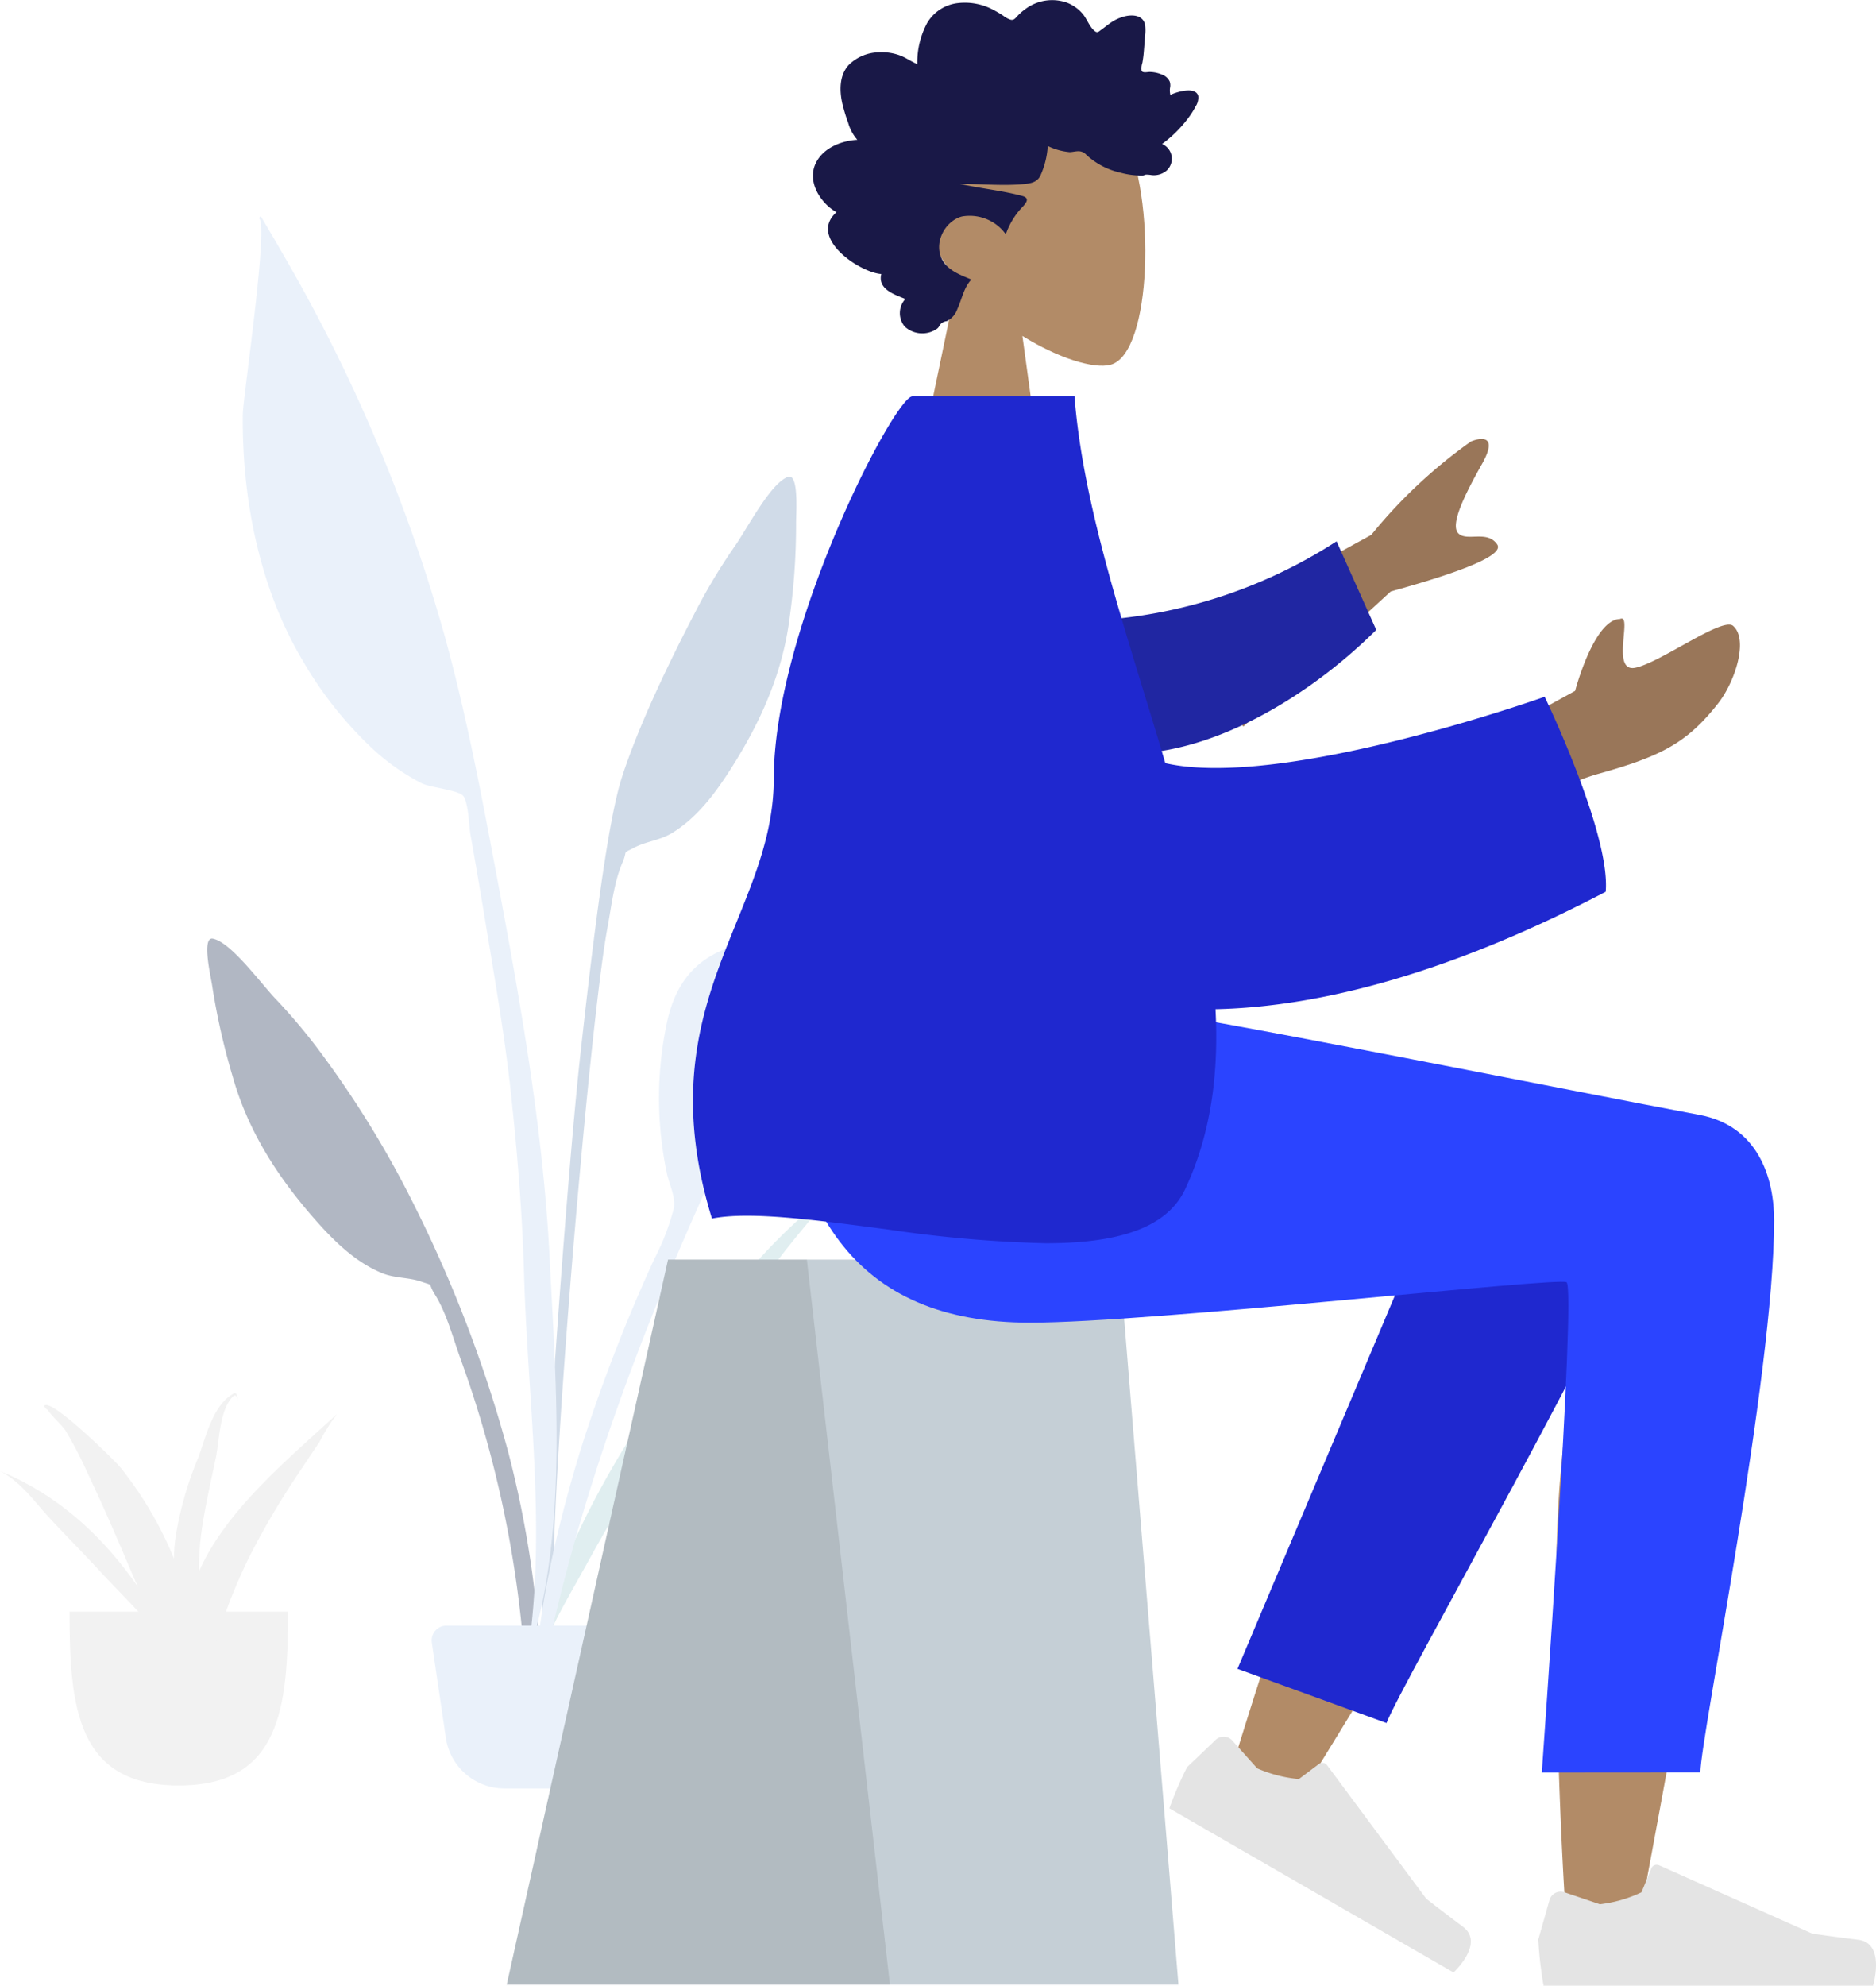 <svg xmlns="http://www.w3.org/2000/svg" width="232.583" height="246.12" viewBox="0 0 232.583 246.12"><g transform="translate(-53.008 -126.872)"><g transform="translate(53.008 153.645)"><g transform="translate(25.693)" opacity="0.5"><path d="M23.941,8.606C25.484,6.406,28.346.82,30.517.034c1.4-.506.991,4.73,1.008,5.729a83.694,83.694,0,0,1-.773,11.532c-.837,6.908-3.573,13.061-7.325,18.94-1.931,3.025-4.2,6.088-7.333,7.975-1.444.869-3.181,1.015-4.607,1.764-1.661.872-.756.167-1.5,1.9-1.039,2.4-1.372,5.5-1.853,8.066C5.921,67.707.576,129.921,1.5,141.892c.082,1.061-1.4,1.315-1.471.019-.393-6.868,3-54.432,4.718-69.986S8.2,42.629,9.937,37.248c2.11-6.529,5.92-14.38,9.092-20.469A72.4,72.4,0,0,1,23.941,8.606Z" transform="translate(41.479 32.302)" fill="#a2b7d1"/><path d="M36.859.836c4.014-2.947,8.359,2.615,4.726,5.562A3.638,3.638,0,0,1,36.3,6.09c-.767.935-1.485,1.913-2.175,2.739-2.1,2.517-4.089,5.093-5.988,7.73-3.944,5.478-7.325,11.265-10.859,16.946C13.786,39.112,10.326,44.748,7.165,50.5,4.487,55.368.917,61.1,0,66.439c1.391-11.325,6.67-22.211,12.957-32.2C19.192,24.342,26.348,13.527,36,5.713A3.419,3.419,0,0,1,36.859.836Z" transform="translate(40.01 116.36)" fill="#c1dee2"/><path d="M.7.011C2.948.451,6.619,5.532,8.47,7.468a72.513,72.513,0,0,1,6.078,7.322A123.839,123.839,0,0,1,25.3,32.331,163.046,163.046,0,0,1,37.269,63.472,128.461,128.461,0,0,1,40.9,83.9c.13,1.293,1.485,11.264-.468,11.533-1.757.242-1.215-7.571-1.3-8.634A138.033,138.033,0,0,0,31.31,51.839c-.87-2.462-1.678-5.477-3.069-7.693-1-1.6-.007-1.039-1.768-1.643-1.512-.519-3.234-.392-4.782-1.027-3.363-1.379-6.055-4.056-8.415-6.749-4.587-5.233-8.221-10.894-10.116-17.6A84.738,84.738,0,0,1,.609,5.837C.47,4.846-.744-.272.7.011Z" transform="translate(0 89.564)" fill="#647088"/><path d="M5.161,5.035a203.548,203.548,0,0,1,19.9,47.117c2.72,9.891,4.622,20.041,6.512,30.118,2.926,15.6,5.694,31.2,6.482,47.083.792,15.972,2.359,34.393-2.871,49.776,2.612-15.618.125-32.242-.315-47.957-.21-7.5-.82-14.931-1.62-22.389-.776-7.235-2.045-14.435-3.226-21.613q-.863-5.244-1.795-10.475c-.184-1.041-.261-4.129-.921-4.84s-4.055-1.007-5.119-1.533a27.484,27.484,0,0,1-5.944-4.148A47.481,47.481,0,0,1,7.5,55.233C2.067,46.164-.106,35.1,0,24.591c.021-2.039,3.3-24,1.984-24.3Q2.107.149,2.213,0,3.709,2.5,5.161,5.035Z" transform="translate(4.405)" fill="#d6e4f6"/><path d="M60.509,1.427c.131-.188.98-1.5.552-1.414.871-.17-1.2,1.444.972.454C61,1.44,61.6,2.7,61.612,4.014a31.771,31.771,0,0,1-.734,6.318,43.322,43.322,0,0,1-2.945,9.548A42.787,42.787,0,0,1,43.871,37.137C40.9,39.2,37.993,39.9,34.607,40.843c-2.139.6-2.308,1.7-3.444,3.78-2.363,4.323-4.685,8.629-6.769,13.1-2.489,5.336-4.9,10.677-7.184,16.107C9.533,92.118,3.284,111.066,0,130.675-.079,119.12,2.595,107.218,5.967,96.2a205.739,205.739,0,0,1,9.065-23.418,29.631,29.631,0,0,0,2.43-6.29c.246-1.435-.506-2.815-.85-4.327a45.276,45.276,0,0,1-.067-18.4c1.3-6.526,5.054-9.555,11.406-10.479,2.323-.338,5.276-.214,7.406-1.2,2.321-1.079,3.278-4.624,4.6-6.9A93.846,93.846,0,0,1,52.547,8.055a40.848,40.848,0,0,1,4.307-3.962C57.818,3.323,59.853,2.375,60.509,1.427Z" transform="translate(40.377 56.528)" fill="#d6e4f6"/><path d="M.81,2.1A1.835,1.835,0,0,1,2.626,0H25.17a1.835,1.835,0,0,1,1.816,2.1L25.244,13.918a7.341,7.341,0,0,1-7.263,6.27H9.816a7.341,7.341,0,0,1-7.263-6.27Z" transform="translate(27.03 174.723)" fill="#d6e4f6"/></g><g transform="translate(0 145.906)"><path d="M0,0C0,11.9.939,21.546,13.543,21.546S27.087,11.9,27.087,0" transform="translate(8.619 27.087)" fill="#f2f2f2"/><path d="M25.912,19.662A24.913,24.913,0,0,0,24.674,22.1a33.4,33.4,0,0,1,.339-5.158c.44-2.979,1.111-5.943,1.742-8.9C27.208,5.917,27.179,2.1,28.9.4c.472-.366.586.352.586.664.006.066,0-1.273-.459-1.039-2.723,1.406-3.6,5.828-4.477,8.042a42.6,42.6,0,0,0-2.8,9.9,22.168,22.168,0,0,0-.188,2.546c-.093-.227-.179-.455-.276-.681a45.961,45.961,0,0,0-6.337-10.6C14.3,8.415,6.112.363,5.471,1.6a.85.85,0,0,0,.4.446c.012.013.012.006.005-.014C6.355,2.8,7.722,4,8.148,4.684A51.4,51.4,0,0,1,10.9,10c1.788,3.767,3.447,7.572,5.055,11.386.374.888.765,1.771,1.163,2.652C13.012,18.114,7.537,12.74,0,9.664c2.574,1.31,4.262,3.773,6,5.66,2.1,2.275,4.305,4.49,6.406,6.763,2.478,2.681,5.393,5.5,7.776,8.472a89.352,89.352,0,0,1,5.936,14.793c-.567-1.76-.044-4.193-.142-6.04a40.806,40.806,0,0,0-.484-4.384,9,9,0,0,1,.656,1.925c-.1-1.025-.223-2.044-.352-3.057.33-.949.653-1.834.872-2.563a65.848,65.848,0,0,1,4.272-11,98.194,98.194,0,0,1,5.712-9.759c.98-1.479,1.974-2.953,2.962-4.429A23.327,23.327,0,0,1,41.776,2.6C35.958,7.923,29.6,13.28,25.912,19.662" transform="translate(0)" fill="#f2f2f2"/></g></g><g transform="translate(76 116)"><g transform="translate(51)"><g transform="translate(39.429 21.332)"><path d="M0,52,5.7,24.568C2.524,20.715.37,15.993.73,10.7c1.037-15.244,21.607-11.89,25.607-4.2s3.526,27.21-1.645,28.585c-2.062.548-6.456-.795-10.927-3.575L16.572,52Z" transform="translate(-0.429 -0.332)" fill="#b28b67"/></g><path d="M-60.5,17.324a5.438,5.438,0,0,1-1.132-2.106,21.317,21.317,0,0,1-.725-2.392c-.365-1.63-.368-3.505.794-4.771a5.463,5.463,0,0,1,3.621-1.569,6.648,6.648,0,0,1,2.567.326c.818.269,1.523.805,2.315,1.138a10.376,10.376,0,0,1,1.221-5.1A5.075,5.075,0,0,1-48.062.387a7.488,7.488,0,0,1,4.6.928c.358.194.713.4,1.052.627a2.947,2.947,0,0,0,.913.5c.372.087.556-.128.8-.4a6.061,6.061,0,0,1,.94-.847A5.534,5.534,0,0,1-34.574.306a4.815,4.815,0,0,1,2.113,1.528c.482.633.826,1.637,1.491,2.078.282.187.482-.061.739-.244.386-.275.754-.579,1.145-.847a5.242,5.242,0,0,1,1.779-.805c.932-.216,2.219-.165,2.485,1.056a5.045,5.045,0,0,1-.009,1.411c-.044.635-.091,1.269-.146,1.9A13.751,13.751,0,0,1-25.162,7.8a2.077,2.077,0,0,0-.092.974c.135.315.757.136,1.023.147a4.04,4.04,0,0,1,1.538.338,1.656,1.656,0,0,1,.931.862,1.55,1.55,0,0,1,.026.81,2.419,2.419,0,0,0,.049.832c.705-.348,3.15-1.12,3.457.145a1.981,1.981,0,0,1-.309,1.253A10.858,10.858,0,0,1-19.678,14.9a15.512,15.512,0,0,1-3.034,2.946,1.991,1.991,0,0,1,.519,3.334,2.462,2.462,0,0,1-1.81.525,4,4,0,0,0-.748-.059,1.788,1.788,0,0,1-.339.114,10.078,10.078,0,0,1-2.775-.353A9.148,9.148,0,0,1-32.1,19.193a1.3,1.3,0,0,0-.979-.45c-.364,0-.721.1-1.085.113a7.81,7.81,0,0,1-2.723-.76,10.292,10.292,0,0,1-.892,3.626c-.4.886-1.244,1.015-2.07,1.093-2.642.249-5.294-.029-7.939-.025,2.561.579,5.207.818,7.745,1.5,1.147.308.271,1.082-.219,1.619a9.33,9.33,0,0,0-1.825,3.131,5.518,5.518,0,0,0-5.429-2.209c-2.168.555-3.694,3.489-2.308,5.6.8,1.224,2.258,1.7,3.467,2.223-.943.982-1.171,2.431-1.739,3.653a2.613,2.613,0,0,1-1.3,1.493,1.519,1.519,0,0,0-.686.273c-.226.234-.28.5-.569.7a3.209,3.209,0,0,1-3.979-.307,2.6,2.6,0,0,1,.088-3.408c-1.23-.513-3.469-1.173-2.981-3.09-2.664-.177-9.133-4.5-5.557-7.662-1.962-1.11-3.765-3.823-2.5-6.214.971-1.841,3.228-2.665,5.08-2.762" transform="translate(92.794 10.872)" fill="#191847"/></g><g transform="translate(0 135.732)"><g transform="translate(0 31.268)"><g transform="translate(39.83)"><path d="M20,0H75.949L83.28,89.878H0Z" fill="#c5cfd6"/><path d="M20,0H37.21l10.3,89.878H0Z" fill="rgba(0,0,0,0.1)"/></g></g><path d="M41.373,102.6c-.725-9.169-2.072-40.912-.724-55.6.569-6.2,1.182-12.1,1.785-17.343C29.5,52.929,8.34,86.982,8.34,86.982L0,83.168s9.824-32.4,16.111-45.74C23.287,22.195,30.016,9.149,32.848,4.554,37.3-2.673,45.057-.151,49.155,4.224,55.12.639,65.127,5.245,65.12,10.372c-.021,15.34-14.008,87.64-14.738,92.211a4.96,4.96,0,0,1-4.977,3.9A3.87,3.87,0,0,1,41.373,102.6Z" transform="translate(129.833 10.821)" fill="#b28b67"/><path d="M.023,81.056,3.708,7.488C6.376-5.232,28.987.678,28.98,7.5c-.017,15.477-9.292,68.94-9.3,73.551Z" transform="translate(158.131 5.82) rotate(20)" fill="#1f28cf"/><g transform="translate(134.795 74.354) rotate(30)"><path d="M3.227,3.623a1.451,1.451,0,0,0-1.85.944L0,9.274A43.7,43.7,0,0,0,.65,14.8H41.333S42.919,9.712,39.5,9.306s-5.677-.733-5.677-.733L14.917.393a.73.73,0,0,0-.961.373L12.741,3.627A16.717,16.717,0,0,1,7.6,5.059Z" transform="translate(0.721 13.2)" fill="#e4e4e4"/></g><g transform="translate(167 92.268)"><path d="M3.24,3.739a1.448,1.448,0,0,0-1.858.977L0,9.591a46.6,46.6,0,0,0,.653,5.722H41.5s1.592-5.268-1.838-5.688-5.7-.759-5.7-.759L14.976.395a.724.724,0,0,0-.964.386l-1.22,2.963A16.4,16.4,0,0,1,7.63,5.226Z" transform="translate(0.724 13.68)" fill="#e4e4e4"/></g><path d="M123.667,26.407c0,19.256-9.137,64.174-9.143,68.414l-19.658.015s4.316-60.119,3.061-60.767-51.453,5.016-66.508,5.016C9.71,39.086.729,25.384,0,0H43.006C51.762.938,97.437,10.159,114.4,13.328,121.661,14.685,123.667,21.1,123.667,26.407Z" transform="translate(73.293)" fill="#2b44ff"/></g><g transform="translate(7 60)"><path d="M39.367,37.293l11.041-6.071s2.324-8.85,5.556-8.906c.834-.389.516,1.311.4,3.011-.118,1.674-.043,3.348,1.514,3.028,3.138-.646,10.8-6.347,12.115-5.19,1.952,1.713.212,6.971-1.839,9.586-3.834,4.889-7.007,6.561-14.852,8.75C47.147,43.217,40,48.383,40,48.383ZM0,25.667,25.136,11.888A62.2,62.2,0,0,1,37.491.313c1.24-.518,3.407-.832,1.38,2.77s-4,7.481-2.965,8.591c.454.487,1.205.461,2.01.435,1.027-.033,2.14-.066,2.831.968q1.233,1.844-13.2,5.825L9.282,35.639Z" transform="translate(114.881 5.283)" fill="#997659"/><path d="M3.986,4.612A61.721,61.721,0,0,0,38.2-.005L41.343,11.61C31.465,18.736,18.362,23.8,7.916,21.844A9.608,9.608,0,0,1,3.986,4.612Z" transform="translate(97.982 23.949) rotate(-9)" fill="#2026a2"/><path d="M24.2,103.272c-8.842-1.15-17.069-2.3-21.849-1.358C-5.843,75.273,10,64.447,10.016,47.4,10.03,28.734,25.006,0,27.209,0H47.3c1.108,14.249,6.683,29.953,11.261,45.468,14.6,3.318,47.028-8.231,47.028-8.231s8.186,16.95,7.568,24.168c-18.875,9.868-35.05,14.268-48.377,14.558.423,7.914-.539,15.446-3.772,22.327-2.419,5.149-9.112,6.688-17.28,6.688A158.706,158.706,0,0,1,24.2,103.272Z" transform="translate(55.923 0)" fill="#1f28cf"/></g></g></g></svg>